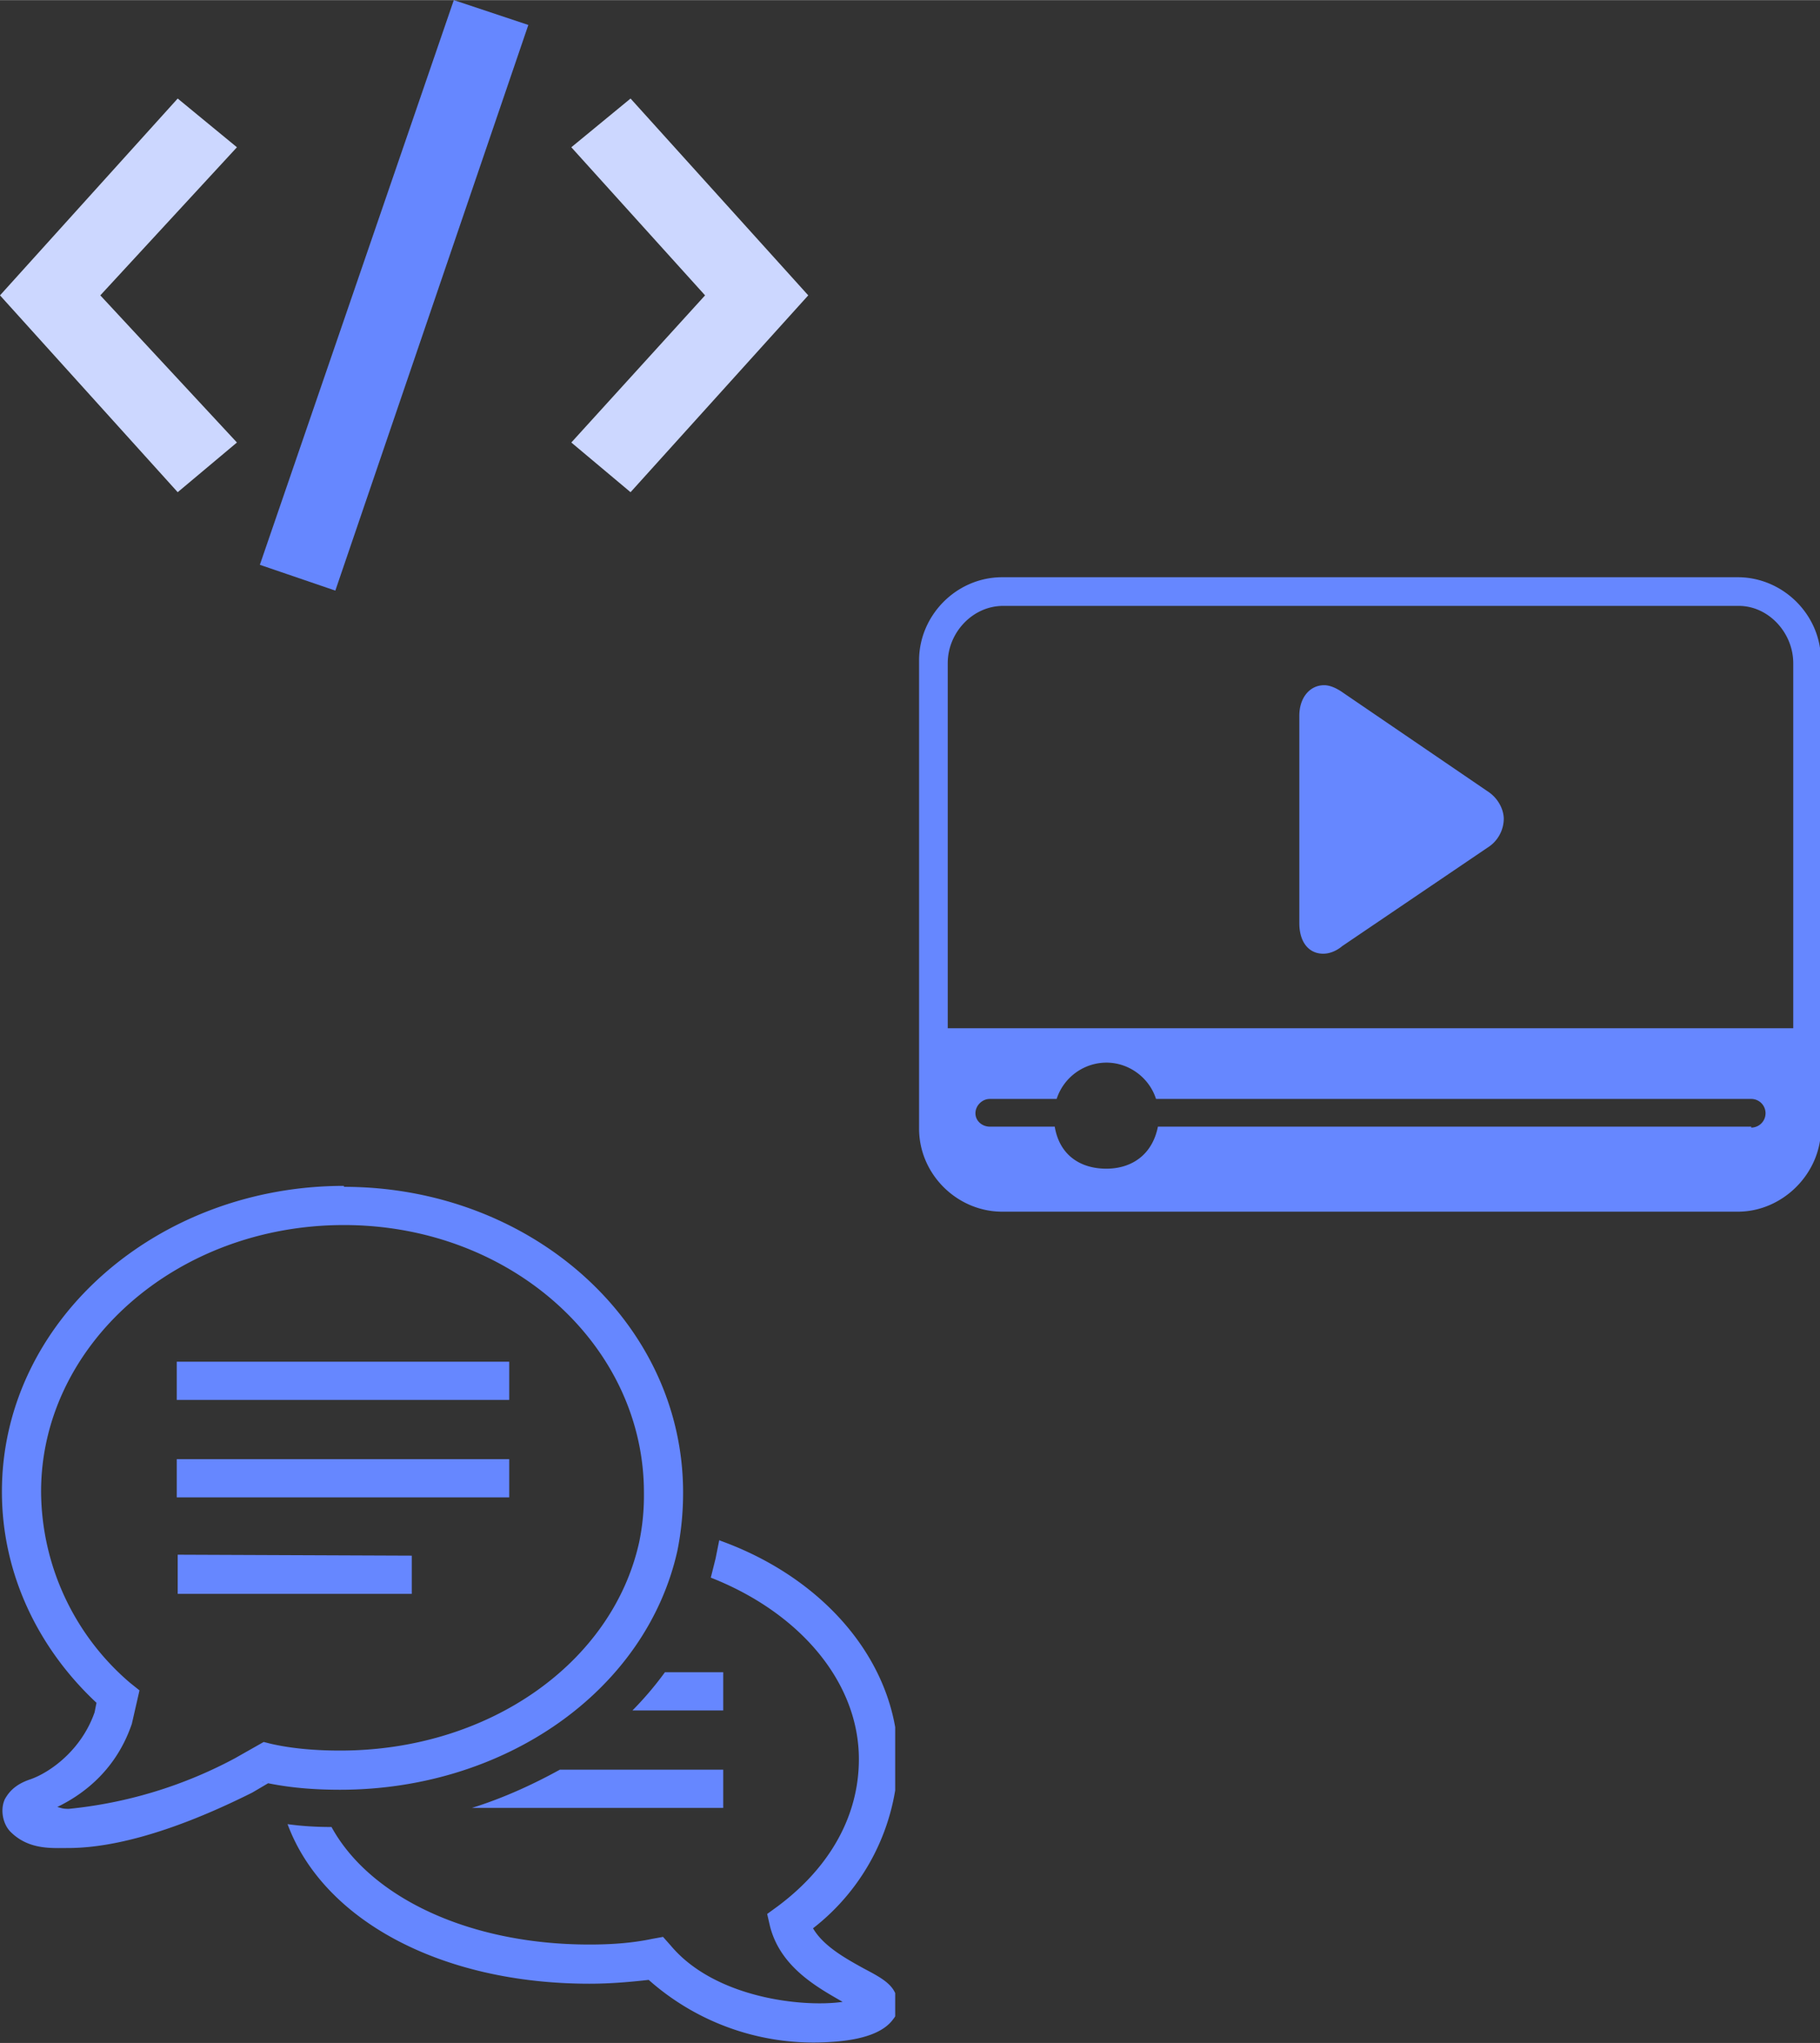 <svg xmlns="http://www.w3.org/2000/svg" width="254" height="285.1" preserveAspectRatio="xMidYMid" version="1.0" viewBox="0 0 190.5 213.8"><rect x="0" y="0" width="190.5" height="213.8" fill="#333333" stroke="none"/><defs><clipPath id="b"><path d="M0 .7h1024V522H0Zm0 0"/></clipPath><clipPath id="e"><path d="M729 187h198v217H729Zm0 0"/></clipPath><clipPath id="f"><path d="m688.3 309.2 136.3-144.5L969.1 301 832.8 445.5Zm0 0"/></clipPath><clipPath id="g"><path d="m688.3 309.2 136.3-144.5L969.1 301 832.8 445.5Zm0 0"/></clipPath><clipPath id="h"><path d="M566 78h217v198H566Zm0 0"/></clipPath><clipPath id="i"><path d="M652.5 37.8 804.9 165 677.6 317.6 525 190.2Zm0 0"/></clipPath><clipPath id="j"><path d="M652.5 37.8 804.9 165 677.6 317.6 525 190.2Zm0 0"/></clipPath><clipPath id="k"><path d="M834 30h190v199H834Zm0 0"/></clipPath><clipPath id="l"><path d="M965.7 269 812.4 142.5 939-10.7 1092 115.7Zm0 0"/></clipPath><clipPath id="m"><path d="M965.7 269 812.4 142.5 939-10.7 1092 115.7Zm0 0"/></clipPath><clipPath id="n"><path d="M467 276h217v199H467Zm0 0"/></clipPath><clipPath id="o"><path d="M598.3 515 445.1 388.4l126.4-153.2 153.3 126.4Zm0 0"/></clipPath><clipPath id="p"><path d="M598.3 515 445.1 388.4l126.4-153.2 153.3 126.4Zm0 0"/></clipPath><clipPath id="q"><path d="M332 76h199v218H332Zm0 0"/></clipPath><clipPath id="r"><path d="M291.9 194.6 432.3 54.1l140.5 140.5-140.5 140.5Zm0 0"/></clipPath><clipPath id="s"><path d="M291.9 194.6 432.3 54.1l140.5 140.5-140.5 140.5Zm0 0"/></clipPath><clipPath id="t"><path d="M213 .7h199V123H213Zm0 0"/></clipPath><clipPath id="u"><path d="m451.8-.6-135 145.7L171 10.1l135-145.7Zm0 0"/></clipPath><clipPath id="v"><path d="m451.8-.6-135 145.7L171 10.1l135-145.7Zm0 0"/></clipPath><clipPath id="w"><path d="M90 97h218v199H90Zm0 0"/></clipPath><clipPath id="x"><path d="m186.3 57 143.9 136.9-137 143.9-143.9-137Zm0 0"/></clipPath><clipPath id="y"><path d="m186.3 57 143.9 136.9-137 143.9-143.9-137Zm0 0"/></clipPath><clipPath id="z"><path d="M4 285h198v206H4Zm0 0"/></clipPath><clipPath id="A"><path d="M-15.5 465.6 29 272l193.6 44.6L178 510.2zm0 0"/></clipPath><clipPath id="B"><path d="M-15.5 465.6 29 272l193.6 44.6L178 510.2zm0 0"/></clipPath><clipPath id="C"><path d="M231 287h215v199H231Zm0 0"/></clipPath><clipPath id="D"><path d="m291.2 252.2 174 95.9-96 174-173.9-96zm0 0"/></clipPath><clipPath id="E"><path d="m291.2 252.2 174 95.9-96 174-173.9-96zm0 0"/></clipPath><clipPath id="F"><path d="M0 70h73v199H0Zm0 0"/></clipPath><clipPath id="G"><path d="m-93.5 40.8 184 74.6L16 299.5l-184.1-74.6Zm0 0"/></clipPath><clipPath id="H"><path d="m-93.5 40.8 184 74.6L16 299.5l-184.1-74.6Zm0 0"/></clipPath><clipPath id="I"><path d="M10 .7h212V77H10Zm0 0"/></clipPath><clipPath id="J"><path d="m55.2-150.7 184 74.6-74.5 184-184.1-74.5Zm0 0"/></clipPath><clipPath id="K"><path d="m55.2-150.7 184 74.6-74.5 184-184.1-74.5Zm0 0"/></clipPath><clipPath id="L"><path d="M670 .7h217V89H670Zm0 0"/></clipPath><clipPath id="M"><path d="M773 129 648.5-25.8l154.8-124.5L927.8 4.6Zm0 0"/></clipPath><clipPath id="N"><path d="M773 129 648.5-25.8l154.8-124.5L927.8 4.6Zm0 0"/></clipPath><clipPath id="O"><path d="M445 .7h210V95H445Zm0 0"/></clipPath><clipPath id="P"><path d="m607.2-129.2 62.6 188.5L481.3 122 418.6-66.5Zm0 0"/></clipPath><clipPath id="Q"><path d="m607.2-129.2 62.6 188.5L481.3 122 418.6-66.5Zm0 0"/></clipPath><clipPath id="R"><path d="M946 241h78v199h-78zm0 0"/></clipPath><clipPath id="S"><path d="m1018.5 203.6 164.6 111.2L1072 479.4 907.3 368.2zm0 0"/></clipPath><clipPath id="T"><path d="m1018.5 203.6 164.6 111.2L1072 479.4 907.3 368.2zm0 0"/></clipPath><clipPath id="d"><path d="M0 0h1024v522H0z"/></clipPath><clipPath id="U"><path d="M741 489h25.4v42H741Zm0 0"/></clipPath><clipPath id="V"><path d="M681.7 489H707v42h-25.3zm0 0"/></clipPath><clipPath id="W"><path d="M708 478.9h29V541h-29zm0 0"/></clipPath><clipPath id="X"><path d="M777.8 539.3h94.5V606h-94.5zm0 0"/></clipPath><clipPath id="Y"><path d="M681.7 603h93.7v89.9h-93.7zm0 0"/></clipPath><filter id="a" width="1" height="1" x="0" y="0"><feColorMatrix color-interpolation-filters="sRGB" values="0 0 0 0 1 0 0 0 0 1 0 0 0 0 1 0 0 0 1 0"/></filter><mask id="c"><g filter="url(#a)"><path fill-opacity=".1" d="M-102.5-444.8h1229.4v5337.9H-102.5z"/></g></mask></defs><g clip-path="url(#b)" transform="translate(-681.7 -478.9)"><g clip-path="url(#d)" mask="url(#c)"><g clip-path="url(#e)"><g clip-path="url(#f)"><g clip-path="url(#g)"><path fill="#fffcf7" fill-rule="evenodd" d="M876.9 219.9v.4-1a98.7 98.7 0 1 1-122.7 151.5 98.7 98.7 0 0 1 20-148.5c6.6-4.3 12.4-10 17.4-17.3a41.7 41.7 0 0 1 66.9-2c5.4 7 11.5 12.5 18.3 16.3zm-.3.7-.5-.2a63.4 63.4 0 0 1-18.6-16.5 40.2 40.2 0 0 0-64.8 1.9 65 65 0 0 1-17.7 17.6 97.5 97.5 0 1 0 129.7 142.2 97.5 97.5 0 0 0-28-145Zm-26.8 5.8c.7 7-1.7 13.8-6.4 18.8a24.2 24.2 0 0 1-41.6-17.7c.2-5.8 2.6-11.2 6.5-15.4l.6-.6c9-8.9 23.4-9.3 33-1l.5.6c4.2 3.9 6.8 9.2 7.4 15v.3zm-1 1.2-.2-1.4a23.2 23.2 0 0 0-7-14.2l-.6-.5a23 23 0 0 0-31.2 1l-.6.5a22.8 22.8 0 1 0 39.3 13.2l.2 1.4zm-66 12-.1-.2 1.1.3-1-.2zm0 0 1 .2h.2c2 .6 3.7 2.1 4.5 4.1a40.4 40.4 0 0 0 63.3 15.5 40.3 40.3 0 0 0 12-17.7 6.8 6.8 0 0 1 10.3-3.5 81.7 81.7 0 0 1 18.4 116.5A81.4 81.4 0 0 1 762.4 257a88.9 88.9 0 0 1 15.6-16c1.4-1 3.1-1.6 4.9-1.4zm1.8 1.7-.8-.2h-.2l-.3-.2c-1.6-.4-3.3 0-4.6 1a75.4 75.4 0 0 0-15.4 15.8 80.3 80.3 0 0 0 128.3 96.2 80.5 80.5 0 0 0-18.2-114.7 5.6 5.6 0 0 0-8.4 3 41.6 41.6 0 0 1-77.7 2.2c-.7-1.7-2-3-3.7-3.3l1 .2zm0 0"/></g></g></g><g clip-path="url(#h)"><g clip-path="url(#i)"><g clip-path="url(#j)"><path fill="#fffcf7" fill-rule="evenodd" d="m753 220.6-.4.1 1-.2A98.7 98.7 0 1 1 595 107.2a98.7 98.7 0 0 1 149.4 11.2 63.8 63.8 0 0 0 18.3 16.2 41.6 41.6 0 0 1 6 66.6 62.1 62.1 0 0 0-15.1 19.3zm-.7-.2h-.1l.2-.5a63.3 63.3 0 0 1 15.4-19.6 40.2 40.2 0 0 0-5.8-64.5 65 65 0 0 1-18.6-16.7 97.5 97.5 0 1 0-134.1 138 97.5 97.5 0 0 0 143-36.7zm-7.4-26.4a24.2 24.2 0 1 1-4-47.9c5.8 0 11.3 2 15.7 5.6l.7.5a24.3 24.3 0 0 1 3 32.9l-.6.6a24.4 24.4 0 0 1-14.5 8.3h-.3zm-1.2-1 1.3-.2c5.4-1 10.3-3.8 13.8-8l.4-.5a23 23 0 0 0-2.8-31.1l-.6-.5a22.8 22.8 0 1 0-10.9 40l-1.3.2zm-16-65.1.1-.2-.2 1.2.1-1zm0 0-.2 1v.2c-.4 2.1-1.9 3.8-3.8 4.7a40.4 40.4 0 0 0-11.6 64.1c5 5.3 11.4 9.1 18.3 11a6.8 6.8 0 0 1 4.2 10 81.3 81.3 0 1 1-8.6-95.8c1.2 1.3 1.8 3 1.7 4.8zm-1.6 2 .2-1v-.4c.4-1.7-.1-3.3-1.2-4.6a75.4 75.4 0 0 0-16.7-14.4 80.3 80.3 0 0 0-88.3 133.8 80.5 80.5 0 0 0 113.4-25 5.6 5.6 0 0 0-3.4-8.2 41.6 41.6 0 0 1-7-77.4 5.4 5.4 0 0 0 3.2-4l-.2 1.2zm0 0"/></g></g></g><g clip-path="url(#k)"><g clip-path="url(#l)"><g clip-path="url(#m)"><path fill="#fffcf7" fill-rule="evenodd" d="m864 86.7.4-.1-1 .2a98.7 98.7 0 1 1 159.3 112.4 98.7 98.7 0 0 1-149.5-10.3 63.7 63.7 0 0 0-18.4-16.1 41.7 41.7 0 0 1-15.8-54 40 40 0 0 1 9.5-12.6 62 62 0 0 0 15-19.3zm.8.2-.2.5a63.4 63.4 0 0 1-15.3 19.8 40.2 40.2 0 0 0 6.1 64.5 65 65 0 0 1 18.8 16.5 97.5 97.5 0 1 0 133.3-138.8 97.5 97.5 0 0 0-142.7 37.5zm7.5 26.4a24.2 24.2 0 1 1 4.3 47.9c-5.8 0-11.3-1.9-15.8-5.5l-.6-.6a24.3 24.3 0 0 1-3.2-32.8l.5-.6c3.6-4.4 8.8-7.4 14.5-8.4h.3zm1.2 1-1.3.2c-5.4 1-10.3 3.8-13.7 8l-.5.6a23 23 0 0 0 3 31l.6.6a22.8 22.8 0 1 0 10.6-40.1l1.4-.2zm16.4 65-.1.1.2-1.1-.1 1zm0 0 .2-1.1a5.7 5.7 0 0 0 0-.2c.4-2 1.8-3.7 3.7-4.7a40.4 40.4 0 0 0 11.3-64.2c-5.1-5.2-11.5-9-18.4-10.8a6.8 6.8 0 0 1-4.2-10 81.7 81.7 0 0 1 115-26.1 81.4 81.4 0 0 1-88.9 136.4 88.4 88.4 0 0 1-17-14.5 6.8 6.8 0 0 1-1.7-4.8zm1.6-2-.2 1v.4c-.4 1.6.1 3.3 1.2 4.5a75.4 75.4 0 0 0 16.8 14.3 80.3 80.3 0 0 0 87.5-134.4A80.5 80.5 0 0 0 883.6 89 5.6 5.6 0 0 0 887 97a41.5 41.5 0 0 1 7.4 77.4 5.4 5.4 0 0 0-3 3.9l.1-1zm0 0"/></g></g></g><g clip-path="url(#n)"><g clip-path="url(#o)"><g clip-path="url(#p)"><path fill="#fffcf7" fill-rule="evenodd" d="m496.7 332.7.4-.1-1 .2a98.7 98.7 0 1 1 159.3 112.4A98.7 98.7 0 0 1 506 434.9a63.7 63.7 0 0 0-18.4-16.2 41.7 41.7 0 0 1-15.9-54 40 40 0 0 1 9.6-12.5 62 62 0 0 0 15-19.3zm.7.2h.1l-.2.5a63.4 63.4 0 0 1-15.3 19.8 40.2 40.2 0 0 0 6.1 64.5 65 65 0 0 1 18.8 16.5 97.5 97.5 0 1 0 133.3-138.8 97.5 97.5 0 0 0-142.8 37.5zm7.6 26.4a24.2 24.2 0 1 1 4.3 47.9c-5.9 0-11.4-1.9-15.8-5.5l-.6-.6a24.3 24.3 0 0 1-3.2-32.8l.5-.6c3.6-4.4 8.8-7.4 14.4-8.4h.3zm1.2 1-1.3.2c-5.4 1-10.3 3.8-13.8 8l-.4.6a23 23 0 0 0 3 31l.6.6a22.8 22.8 0 1 0 10.6-40.1l1.4-.3zm16.3 65v.1l.2-1.1-.2 1zm0 0 .2-1.1a5.7 5.7 0 0 0 0-.2 6.6 6.6 0 0 1 3.8-4.7 40.5 40.5 0 0 0 11.3-64.2c-5.1-5.2-11.5-9-18.4-10.8a6.8 6.8 0 0 1-4.2-10 81.7 81.7 0 0 1 115-26.1 81.4 81.4 0 0 1-89 136.4 87.1 87.1 0 0 1-17-14.5 6.7 6.7 0 0 1-1.7-4.8zm1.7-2-.2 1v.1l-.1.3c-.3 1.6.2 3.3 1.3 4.5a75.4 75.4 0 0 0 16.8 14.3 80.3 80.3 0 0 0 87.5-134.4A80.5 80.5 0 0 0 516.2 335a5.6 5.6 0 0 0 3.5 8.2 41.5 41.5 0 0 1 7.4 77.4 5.4 5.4 0 0 0-3.1 3.9l.2-1zm0 0"/></g></g></g><g clip-path="url(#q)"><g clip-path="url(#r)"><g clip-path="url(#s)"><path fill="#fffcf7" fill-rule="evenodd" d="M483 110.8v.4-1a98.7 98.7 0 1 1-127 147.9 98.7 98.7 0 0 1 24.4-147.9c6.6-4 12.6-9.6 17.8-16.8a41.6 41.6 0 0 1 66.9 0 62.1 62.1 0 0 0 17.8 16.9zm-.3.7v.1l-.5-.3c-6.7-4-12.8-9.8-18.2-17a40.2 40.2 0 0 0-64.8 0 65 65 0 0 1-18.2 17 97.5 97.5 0 1 0 125.5 146 97.5 97.5 0 0 0-23.8-145.8zm-27 5a24.2 24.2 0 1 1-48-.3c.4-5.8 2.9-11 7-15.1l.6-.6a24.3 24.3 0 0 1 33 0l.5.5c4 4 6.5 9.5 7 15.2v.3zm-1 1.2-.2-1.4A23.2 23.2 0 0 0 448 102l-.5-.5a23 23 0 0 0-31.3 0l-.5.6a22.8 22.8 0 1 0 39 14.4v1.3zm-66.3 10-.2-.1 1.2.3-1-.2zm0 0 1 .3h.1c2.1.7 3.7 2.2 4.4 4.2a40.4 40.4 0 0 0 62.8 17.4c5.8-4.6 10-10.6 12.6-17.3a6.8 6.8 0 0 1 10.4-3.2 81.7 81.7 0 0 1 15 117 81.4 81.4 0 0 1-127.3-101.6 87.7 87.7 0 0 1 16-15.5c1.5-1 3.2-1.5 5-1.3zm1.8 1.8-.9-.2h-.2l-.2-.2a5.5 5.5 0 0 0-4.7.9 75.4 75.4 0 0 0-15.9 15.3 80.3 80.3 0 0 0 125.4 100A80.5 80.5 0 0 0 479 130a5.6 5.6 0 0 0-8.5 2.6 41.5 41.5 0 0 1-77.8 0c-.6-1.7-1.9-3-3.6-3.5l1 .3zm0 0"/></g></g></g><g clip-path="url(#t)"><g clip-path="url(#u)"><g clip-path="url(#v)"><path fill="#fffcf7" fill-rule="evenodd" d="M264 90.4V90l.1 1A98.7 98.7 0 1 1 385.5-61.6a98.7 98.7 0 0 1-18.9 148.7 63.8 63.8 0 0 0-17.2 17.5 41.6 41.6 0 0 1-66.8 2.4 62 62 0 0 0-18.4-16zm.3-.8.5.2c6.9 3.9 13.2 9.4 18.8 16.4a40.2 40.2 0 0 0 64.8-2.4c5-7.4 11-13.4 17.5-17.8A97.5 97.5 0 1 0 235-55h.1a97.5 97.5 0 0 0 29.3 144.6zm26.7-6a24.2 24.2 0 1 1 48-1.5 23.9 23.9 0 0 1-6.3 15.4l-.6.7c-9 9-23.4 9.5-33 1.2l-.5-.5a24.4 24.4 0 0 1-7.6-15v-.2zm1.1-1.1.2 1.3a23.2 23.2 0 0 0 7.7 14.7 23 23 0 0 0 31.2-1.2l.6-.6a22.8 22.8 0 1 0-39.4-13l-.2-1.3zM358 69.9v.1l-1-.3 1 .2zm0 0-1.1-.2h-.1c-2.2-.6-3.7-2.1-4.6-4a40.5 40.5 0 0 0-63.4-15c-5.5 4.8-9.6 11-11.9 17.7a6.8 6.8 0 0 1-10.3 3.6 81.7 81.7 0 0 1-19.4-116.4 81.4 81.4 0 0 1 131.1 96.7 88.4 88.4 0 0 1-15.5 16.2 6.8 6.8 0 0 1-4.8 1.4zm-2-1.7 1 .2h.1l.3.1c1.6.4 3.3 0 4.7-1a76 76 0 0 0 15.2-15.9 80.3 80.3 0 0 0-129-95.1 80.5 80.5 0 0 0 19 114.5 5.6 5.6 0 0 0 8.4-3 41.6 41.6 0 0 1 77.7-2.9c.7 1.7 2 3 3.7 3.3l-1-.2zm0 0"/></g></g></g><g clip-path="url(#w)"><g clip-path="url(#x)"><g clip-path="url(#y)"><path fill="#fffcf7" fill-rule="evenodd" d="M274.8 245.9h-.4 1a98.7 98.7 0 1 1-151-123.4 98.7 98.7 0 0 1 148.4 20.8c4.3 6.5 10 12.4 17.3 17.4a41.7 41.7 0 0 1 12 55 40 40 0 0 1-10.4 11.8 62.1 62.1 0 0 0-16.4 18.3zm-.7-.3h-.1l.2-.4c4-7 9.6-13.2 16.7-18.7a40.2 40.2 0 0 0-1.6-64.8 65.1 65.1 0 0 1-17.5-17.7A97.5 97.5 0 1 0 129 273a97.5 97.5 0 0 0 145-27.4zm-5.7-26.8c-7 .6-13.8-1.8-18.8-6.5a24.2 24.2 0 0 1 17.9-41.6 24 24 0 0 1 15.3 6.6l.7.6c8.8 9 9.2 23.5.8 33l-.5.5c-4 4.2-9.3 6.8-15 7.4h-.4zm-1.2-1 1.4-.2c5.4-.6 10.5-3.1 14.3-7l.5-.6a23 23 0 0 0-.8-31.2l-.6-.5a22.8 22.8 0 1 0-13.4 39.2l-1.4.1zm-11.6-66v-.2l-.3 1.1.3-1zm0 0-.3 1v.1c-.6 2.1-2.1 3.7-4.1 4.5a40.5 40.5 0 0 0-15.8 63.2 40.3 40.3 0 0 0 17.6 12.1 6.8 6.8 0 0 1 3.5 10.3A81.7 81.7 0 0 1 139.9 261a81.4 81.4 0 1 1 114.3-114c1 1.3 1.6 3 1.4 4.8zm-1.8 1.8.2-1v-.1l.2-.2c.4-1.7 0-3.4-1-4.7a75.4 75.4 0 0 0-15.7-15.5A80.3 80.3 0 0 0 140.7 260a80.5 80.5 0 0 0 114.7-17.6 5.6 5.6 0 0 0-2.8-8.4 41.6 41.6 0 0 1-1.9-77.7c1.7-.7 3-2 3.3-3.7l-.2 1zm0 0"/></g></g></g><g clip-path="url(#z)"><g clip-path="url(#A)"><g clip-path="url(#B)"><path fill="#fffcf7" fill-rule="evenodd" d="m102.1 293.2.3.3-.6-.8a98.7 98.7 0 1 1-29.4 192.8A98.7 98.7 0 0 1 14.8 347c3.4-7 5.6-14.9 6.2-23.7A41.7 41.7 0 0 1 62.3 285c5.4 0 10.6 1 15.4 3a62.2 62.2 0 0 0 24 4.7zm.2.8h-.5c-8 .2-16.2-1.5-24.5-4.8a40.2 40.2 0 0 0-55 34.3 65 65 0 0 1-6.4 24.2 97.5 97.5 0 1 0 183.8 57.2 97.5 97.5 0 0 0-97.4-111zM82 312.5a24.2 24.2 0 0 1-25 37.6 24.1 24.1 0 0 1-18-29l.2-.8a24.3 24.3 0 0 1 28-17.5l.7.2a24.4 24.4 0 0 1 14 9.2l.2.2zm-.3 1.5-.8-1c-3.3-4.4-8-7.5-13.3-8.8l-.7-.1a23 23 0 0 0-26.5 16.5l-.2.8a22.8 22.8 0 1 0 40.6-8.4l.9 1.1zm-50.9 43.7h-.1l1.1-.4a7 7 0 0 0-1 .4zm0 0 1.1-.3h.2c2-.6 4.1-.1 5.8 1.2a40.4 40.4 0 0 0 62.5-18.6c2.4-7 2.9-14.3 1.5-21.4a6.8 6.8 0 0 1 7.1-8.3 81.7 81.7 0 0 1 74.8 91.3 81.4 81.4 0 0 1-161.9-18.5 89.2 89.2 0 0 1 5.4-21.7c.7-1.7 2-3 3.5-3.7zm2.5.6-.9.2h-.1l-.3.1a5.5 5.5 0 0 0-3.5 3.2 75.4 75.4 0 0 0-5.3 21.4 80.3 80.3 0 0 0 159.3 18.3 80.5 80.5 0 0 0-73.6-89.8 5.6 5.6 0 0 0-5.8 6.7 41.6 41.6 0 0 1-66 41.2 5.4 5.4 0 0 0-4.8-1l1-.3zm0 0"/></g></g></g><g clip-path="url(#C)"><g clip-path="url(#D)"><g clip-path="url(#E)"><path fill="#fffcf7" fill-rule="evenodd" d="m424.8 412.4-.3.2 1-.3a98.7 98.7 0 1 1-177.4-81 98.8 98.8 0 0 1 148.8-17.6 63.7 63.7 0 0 0 21 12.5 41.7 41.7 0 0 1 18.6 64.2 62 62 0 0 0-11.2 21.8zm-.7 0h-.1l.1-.5c2-7.7 5.9-15.1 11.4-22.2a40.2 40.2 0 0 0-18-62.3 65 65 0 0 1-21.5-12.8 97.5 97.5 0 1 0-105.3 161v.1a97.5 97.5 0 0 0 133.4-63.3zM411.8 388a24.2 24.2 0 1 1-13-46.3c5.6-1.2 11.4-.3 16.4 2.5l.8.4a24.3 24.3 0 0 1 9.1 31.7l-.3.7c-2.8 5-7.3 8.9-12.7 11h-.3zm-1.4-.8 1.2-.5c5.1-2 9.4-5.6 12-10.3l.4-.7a23 23 0 0 0-8.7-30l-.7-.4a22.8 22.8 0 1 0-3 41.4l-1.3.5zm-28.1-60.8v-.2 1.2-1zm0 0V327.5c0 2.2-1 4-2.8 5.3a40.4 40.4 0 0 0 .8 65.2c6 4.2 13 6.7 20.1 7.3a6.8 6.8 0 0 1 6 9 81.7 81.7 0 0 1-108.2 47 81.4 81.4 0 0 1 62.1-150.6 89.3 89.3 0 0 1 19.4 11.2c1.4 1 2.4 2.6 2.6 4.4zm-1.2 2.2V327c0-1.7-.8-3.2-2.1-4.2a76 76 0 0 0-19.1-11 80.3 80.3 0 0 0-61.2 148.2A80.5 80.5 0 0 0 405.2 414a5.6 5.6 0 0 0-4.9-7.4 41.5 41.5 0 0 1-21.6-74.7c1.5-1 2.4-2.6 2.4-4.4v1.1zm0 0"/></g></g></g><g clip-path="url(#F)"><g clip-path="url(#G)"><g clip-path="url(#H)"><path fill="#fffcf7" fill-rule="evenodd" d="m58.1 184.1-.3.2.9-.5A98.7 98.7 0 1 1-127 124.4a98.7 98.7 0 0 1 145.7-35A63.8 63.8 0 0 0 41 99.3 41.7 41.7 0 0 1 72.4 146a40 40 0 0 1-5.3 14.8 62 62 0 0 0-8.5 23zm-.7 0h-.1v-.5c1.2-7.8 4.1-15.7 8.7-23.4a40.2 40.2 0 0 0-25.2-59.7 65 65 0 0 1-22.9-10 97.5 97.5 0 1 0-85.5 172.4 97.5 97.5 0 0 0 125-78.8zm-15.2-22.8a24.2 24.2 0 1 1-18.5-44.4 23.9 23.9 0 0 1 16.8.5l.8.3A24.3 24.3 0 0 1 54 148.1l-.3.7a24.4 24.4 0 0 1-11.2 12.4h-.3zm-1.4-.6 1.2-.7c4.8-2.5 8.6-6.7 10.7-11.7l.3-.7A23 23 0 0 0 40.8 119l-.8-.3a22.8 22.8 0 1 0 2 41.4l-1.3.6zM5.7 103.6v-.2l.2 1.2-.2-1zm0 0 .1 1v.2c.3 2.2-.6 4.2-2.1 5.6A40.4 40.4 0 0 0 33 180a6.8 6.8 0 0 1 7 8.3A81.3 81.3 0 1 1 2.7 99.5c1.5 1 2.6 2.4 3 4zm-1 2.3v-.9l-.1-.1v-.3a5.5 5.5 0 0 0-2.6-4A75.6 75.6 0 0 0-18.3 92a80.3 80.3 0 0 0-43.2 154.4A80.5 80.5 0 0 0 38.8 188a5.6 5.6 0 0 0-5.7-6.8 41.6 41.6 0 0 1-30.3-71.6c1.3-1.2 2-2.9 1.8-4.6l.1 1zm0 0"/></g></g></g><g clip-path="url(#I)"><g clip-path="url(#J)"><g clip-path="url(#K)"><path fill="#fffcf7" fill-rule="evenodd" d="m206.8-7.4-.3.2.9-.5A98.7 98.7 0 1 1 21.7-67a98.7 98.7 0 0 1 145.7-35 63.8 63.8 0 0 0 22.4 9.8A41.7 41.7 0 0 1 221-45.4a40 40 0 0 1-5.3 14.7 62 62 0 0 0-8.5 23zm-.7 0h-.1V-8c1.2-7.8 4.1-15.7 8.7-23.4A40.2 40.2 0 0 0 189.5-91a65 65 0 0 1-22.9-10.1A97.5 97.5 0 1 0 81.1 71.3a97.5 97.5 0 0 0 125-78.7zm-15.2-22.9a24.2 24.2 0 1 1-18.4-44.4 23.9 23.9 0 0 1 16.7.6l.8.3a24.3 24.3 0 0 1 12.8 30.3l-.3.8a24.4 24.4 0 0 1-11.2 12.3l-.3.2zm-1.4-.6 1.2-.6c4.8-2.5 8.6-6.7 10.7-11.7l.2-.7a23 23 0 0 0-12.1-28.8l-.8-.3a22.8 22.8 0 1 0 2 41.4l-1.3.7zm-35.1-57v-.2l.2 1.2-.2-1zm0 0 .1 1v.2c.3 2.1-.6 4.1-2.1 5.6a40.4 40.4 0 0 0 29.3 69.5 6.8 6.8 0 0 1 7 8.3A81.7 81.7 0 0 1 86.9 56a81.4 81.4 0 0 1 44-156.9 87.6 87.6 0 0 1 20.5 8.8c1.5.9 2.6 2.3 3 4zm-1 2.3v-.9l-.1-.2v-.2a5.5 5.5 0 0 0-2.6-4 75.6 75.6 0 0 0-20.3-8.6A80.3 80.3 0 0 0 87.2 54.9 80.5 80.5 0 0 0 187.5-3.6c.4-1.7 0-3.4-1.1-4.8a5.7 5.7 0 0 0-4.6-2A41.6 41.6 0 0 1 151.5-82c1.3-1.2 2-2.9 1.8-4.7l.1 1.1zm0 0"/></g></g></g><g clip-path="url(#L)"><g clip-path="url(#M)"><g clip-path="url(#N)"><path fill="#fffcf7" fill-rule="evenodd" d="M710.3-70h.4-1A98.7 98.7 0 1 1 843 72.3 98.7 98.7 0 0 1 698.6 32c-3.3-7-8.2-13.6-14.7-19.6a41.6 41.6 0 0 1 7.2-66.5A62 62 0 0 0 709.7-70zm.7.3v.1l-.2.4a63.4 63.4 0 0 1-19 16.2 40.2 40.2 0 0 0-7 64.4 65 65 0 0 1 15 20 97.5 97.5 0 1 0 158.6-109 97.5 97.5 0 0 0-147.4 8zm2 27.4a24.2 24.2 0 1 1-5.5 47.7c-5.7-1-10.7-4-14.3-8.5l-.5-.7a24.3 24.3 0 0 1 3.5-32.8l.6-.5a24.4 24.4 0 0 1 16-5.3h.2zm1 1.2h-1.3a23.2 23.2 0 0 0-15 5l-.6.5a23 23 0 0 0-3.4 31l.5.7c3.4 4.2 8.2 7 13.6 8a22.8 22.8 0 1 0 5-45.1h1.3zm2.9 67-.1.1.4-1.1-.3 1zm0 0 .4-1v-.1c.9-2 2.6-3.4 4.7-4a40.4 40.4 0 0 0 24-60.5c-4-6.2-9.4-11.1-15.8-14.4a6.8 6.8 0 0 1-2-10.7h-.1A81.7 81.7 0 0 1 846-67 81.4 81.4 0 0 1 731.2 48.6a88.6 88.6 0 0 1-13.7-17.7 6.8 6.8 0 0 1-.7-5zm2-1.6-.4.8v.2s0 .2-.2.2c-.6 1.6-.4 3.3.4 4.8a75.5 75.5 0 0 0 13.5 17.4 80.3 80.3 0 0 0 113-113.9A80.5 80.5 0 0 0 729-63.9a5.6 5.6 0 0 0 1.7 8.7 41.6 41.6 0 0 1-8.4 77.3 5.4 5.4 0 0 0-3.8 3.2l.4-1zm0 0"/></g></g></g><g clip-path="url(#O)"><g clip-path="url(#P)"><g clip-path="url(#Q)"><path fill="#fffcf7" fill-rule="evenodd" d="m596.5 79.2-.4-.1 1 .3a98.7 98.7 0 1 1-75.3-179.9A98.8 98.8 0 0 1 643-12.2c.6 7.7 3 15.6 7 23.5a41.7 41.7 0 0 1-15.3 54.2 39.9 39.9 0 0 1-14.7 5.5 62.1 62.1 0 0 0-23 8.4zm-.6-.6.4-.3a63.4 63.4 0 0 1 23.5-8.6 40.2 40.2 0 0 0 29-58c-4-8-6.4-16-7.1-24A97.5 97.5 0 1 0 455 34.6v.1a97.5 97.5 0 0 0 141 44zm7.6-26.3a24.2 24.2 0 1 1 21.8-42.8c5 3 8.7 7.5 10.5 13l.3.8c3.5 12.1-3 25-14.8 29.5l-.7.2a24.5 24.5 0 0 1-16.8-.6h-.2zm-.4-1.5 1.2.5c5 2 10.7 2.2 15.9.5l.7-.2a23 23 0 0 0 14-28l-.3-.7a22.8 22.8 0 1 0-30.3 28.3l-1.3-.5zM623.7-13h.2l-.8.8.6-.8zm0 0-.7.8-.1.2a6.7 6.7 0 0 1-5.7 2 40.4 40.4 0 0 0-43.6 48.4c1.5 7.1 5 13.7 9.8 19a6.8 6.8 0 0 1-1.8 10.7 81.7 81.7 0 0 1-111.3-39 81.4 81.4 0 0 1 147.8-68.4 89.2 89.2 0 0 1 6.7 21.4c.3 1.7 0 3.5-1 5zm-2.4.8.7-.6v-.2l.3-.2c1.1-1.2 1.6-2.9 1.3-4.5a75.3 75.3 0 0 0-6.6-21 80.3 80.3 0 0 0-145.5 67.3A80.5 80.5 0 0 0 581 67a5.6 5.6 0 0 0 1.4-8.8 41.6 41.6 0 0 1 34.9-69.5c1.7.2 3.4-.4 4.6-1.7l-.7.8zm0 0"/></g></g></g><g clip-path="url(#R)"><g clip-path="url(#S)"><g clip-path="url(#T)"><path fill="#fffcf7" fill-rule="evenodd" d="m1137 375.2-.2.2 1-.3a98.7 98.7 0 1 1-169.3-96.6 98.7 98.7 0 0 1 149.7-4.1 63.7 63.7 0 0 0 19.9 14.3A41.7 41.7 0 0 1 1159 341a40 40 0 0 1-8.3 13.4 62.1 62.1 0 0 0-13 20.7zm-.7 0v-.1l.2-.5a63.4 63.4 0 0 1 13.3-21v-.1a40.2 40.2 0 0 0-12.3-63.6 65 65 0 0 1-20.3-14.7 97.5 97.5 0 1 0-119.4 151 97.5 97.5 0 0 0 138.5-51zm-10-25.6a24.2 24.2 0 1 1-8.8-47.2c5.8-.7 11.4.7 16.2 4l.7.4a24.3 24.3 0 0 1 6.3 32.4l-.4.6c-3.2 4.7-8.1 8.2-13.6 9.8h-.3zm-1.3-.9 1.3-.3c5.3-1.5 9.9-4.8 13-9.3l.3-.6a23 23 0 0 0-6-30.7l-.6-.4a22.9 22.9 0 1 0-6.7 41l-1.4.3zm-22.5-63.1.1-.2-.1 1.2v-1zm0 0v1.2c-.3 2.2-1.5 4-3.4 5a40.5 40.5 0 0 0-5 65 40.3 40.3 0 0 0 19.4 9.1 6.8 6.8 0 0 1 5.2 9.6 81.8 81.8 0 0 1-112 37 81.4 81.4 0 1 1 93.7-131.5c1.3 1.2 2 2.8 2.1 4.6zm-1.4 2 .1-.8v-.5c.2-1.6-.5-3.3-1.7-4.4a75 75 0 0 0-18-12.6 80.3 80.3 0 0 0-74.3 142.1 80.5 80.5 0 0 0 110.2-36.4 5.6 5.6 0 0 0-4.2-7.8 41.6 41.6 0 0 1-14.7-76.4c1.5-1 2.5-2.4 2.7-4.2l-.1 1.1zm0 0"/></g></g></g></g></g><g clip-path="url(#U)" transform="translate(-681.7 -478.9)"><path fill="#ccd7ff" d="m747.7 530.4-6.2-5.2 14-15.4-14-15.5 6.2-5.1 18.6 20.6zm0 0"/></g><g clip-path="url(#V)" transform="translate(-681.7 -478.9)"><path fill="#ccd7ff" d="m700.3 530.4-18.6-20.6 18.6-20.6 6.2 5.1-14.3 15.5 14.3 15.4zm0 0"/></g><g clip-path="url(#W)" transform="translate(-681.7 -478.9)"><path fill="#6687ff" d="m716.8 540.7-7.9-2.7 20.3-59.1 7.8 2.6zm0 0"/></g><path fill="#6687ff" d="m155.7 82.8-15.1-10.3c-.7-.5-1.4-.8-2-.8-1.5 0-2.6 1.3-2.6 3.2v21.7c0 2 1 3.2 2.5 3.2.7 0 1.4-.3 2-.8l15.2-10.3a3.6 3.6 0 0 0 1.7-3c0-1-.6-2.2-1.7-2.9zm0 0"/><g clip-path="url(#X)" transform="translate(-681.7 -478.9)"><path fill="#6687ff" d="M786.6 605.7h77c4.7 0 8.7-4 8.7-8.7v-49c0-4.8-4-8.7-8.7-8.7h-77c-4.8 0-8.7 4-8.7 8.7v49c0 4.8 4 8.7 8.7 8.7zm78.4-8.9h-62.1c-.6 3-2.8 4.4-5.4 4.4-2.7 0-4.9-1.4-5.4-4.4h-6.8c-.8 0-1.5-.6-1.5-1.4 0-.8.7-1.5 1.5-1.5h7a5.5 5.5 0 0 1 5.2-3.8c2.4 0 4.5 1.6 5.2 3.8H865a1.5 1.5 0 0 1 0 3zm-84.1-48.5c0-3.2 2.6-6 5.8-6h77c3.1 0 5.7 2.8 5.7 6v38.2h-88.5Zm0 0"/></g><g clip-path="url(#Y)" transform="translate(-681.7 -478.9)"><path fill="#6687ff" d="M717.7 603c-19.6 0-35.8 14.2-35.8 32 0 8.6 3.8 16.4 9.9 22.1l-.2 1c-1.4 4-4.7 6.3-6.7 7-1.2.4-2.1 1-2.7 2.1-.5 1.1-.2 2.6.6 3.4 1.9 1.9 4.3 1.7 6 1.7 6.7 0 14.5-3.4 19.3-5.8l1.7-1-.7-.1h.1c2.7.6 5.4.8 8.1.8 17.2 0 32-10.3 35.3-25 .4-2 .6-4 .6-6.1 0-17.9-16-32-35.5-32zm0 4.1c17.5 0 31.4 12.6 31.4 28a24 24 0 0 1-.5 5.2c-2.8 12.6-15.7 21.8-31.3 21.8-2.5 0-5-.2-7.2-.7l-.8-.2-3 1.7a46.5 46.5 0 0 1-17.4 5.3c-.7 0-.8-.1-1.2-.2 2.9-1.4 6.2-4 7.8-8.7l.8-3.5-1-.8a26.5 26.5 0 0 1-9.3-20c0-15.3 14.1-27.9 31.7-27.9zm-17.5 14.3v4H735v-4zm0 10.2v4H735v-4zM757 640l-.4 2-.5 2c9.4 3.7 15.5 11 15.5 19 0 5.9-3 11.3-8.5 15.4l-1.1.8.3 1.3c1.1 4.3 5 6.4 7.6 7.9-4.2.6-13.4-.4-18-5.9l-.8-.9-1.1.2c-1.9.4-4 .6-6.6.6-12.7 0-23-5-27-12.3-1.6 0-3.2-.1-4.6-.3 3.7 10 16 16.7 31.6 16.7 2.3 0 4.4-.2 6.2-.4a26 26 0 0 0 19 6.5c3.4-.2 5.6-1 6.6-2.4.5-.6.6-1.4.4-2.1-.3-1.5-1.6-2.2-3.5-3.2-1.8-1-4.2-2.3-5.3-4.2a23 23 0 0 0 8.9-17.6c0-10-7.5-19-18.7-23zm-56.7 1.6v4.1h24.5v-4zm51 12.3a35 35 0 0 1-3.4 4h9.5v-4zm-11 10.2c-2.9 1.6-6 3-9.2 4h26.3v-4zm0 0"/></g></svg>